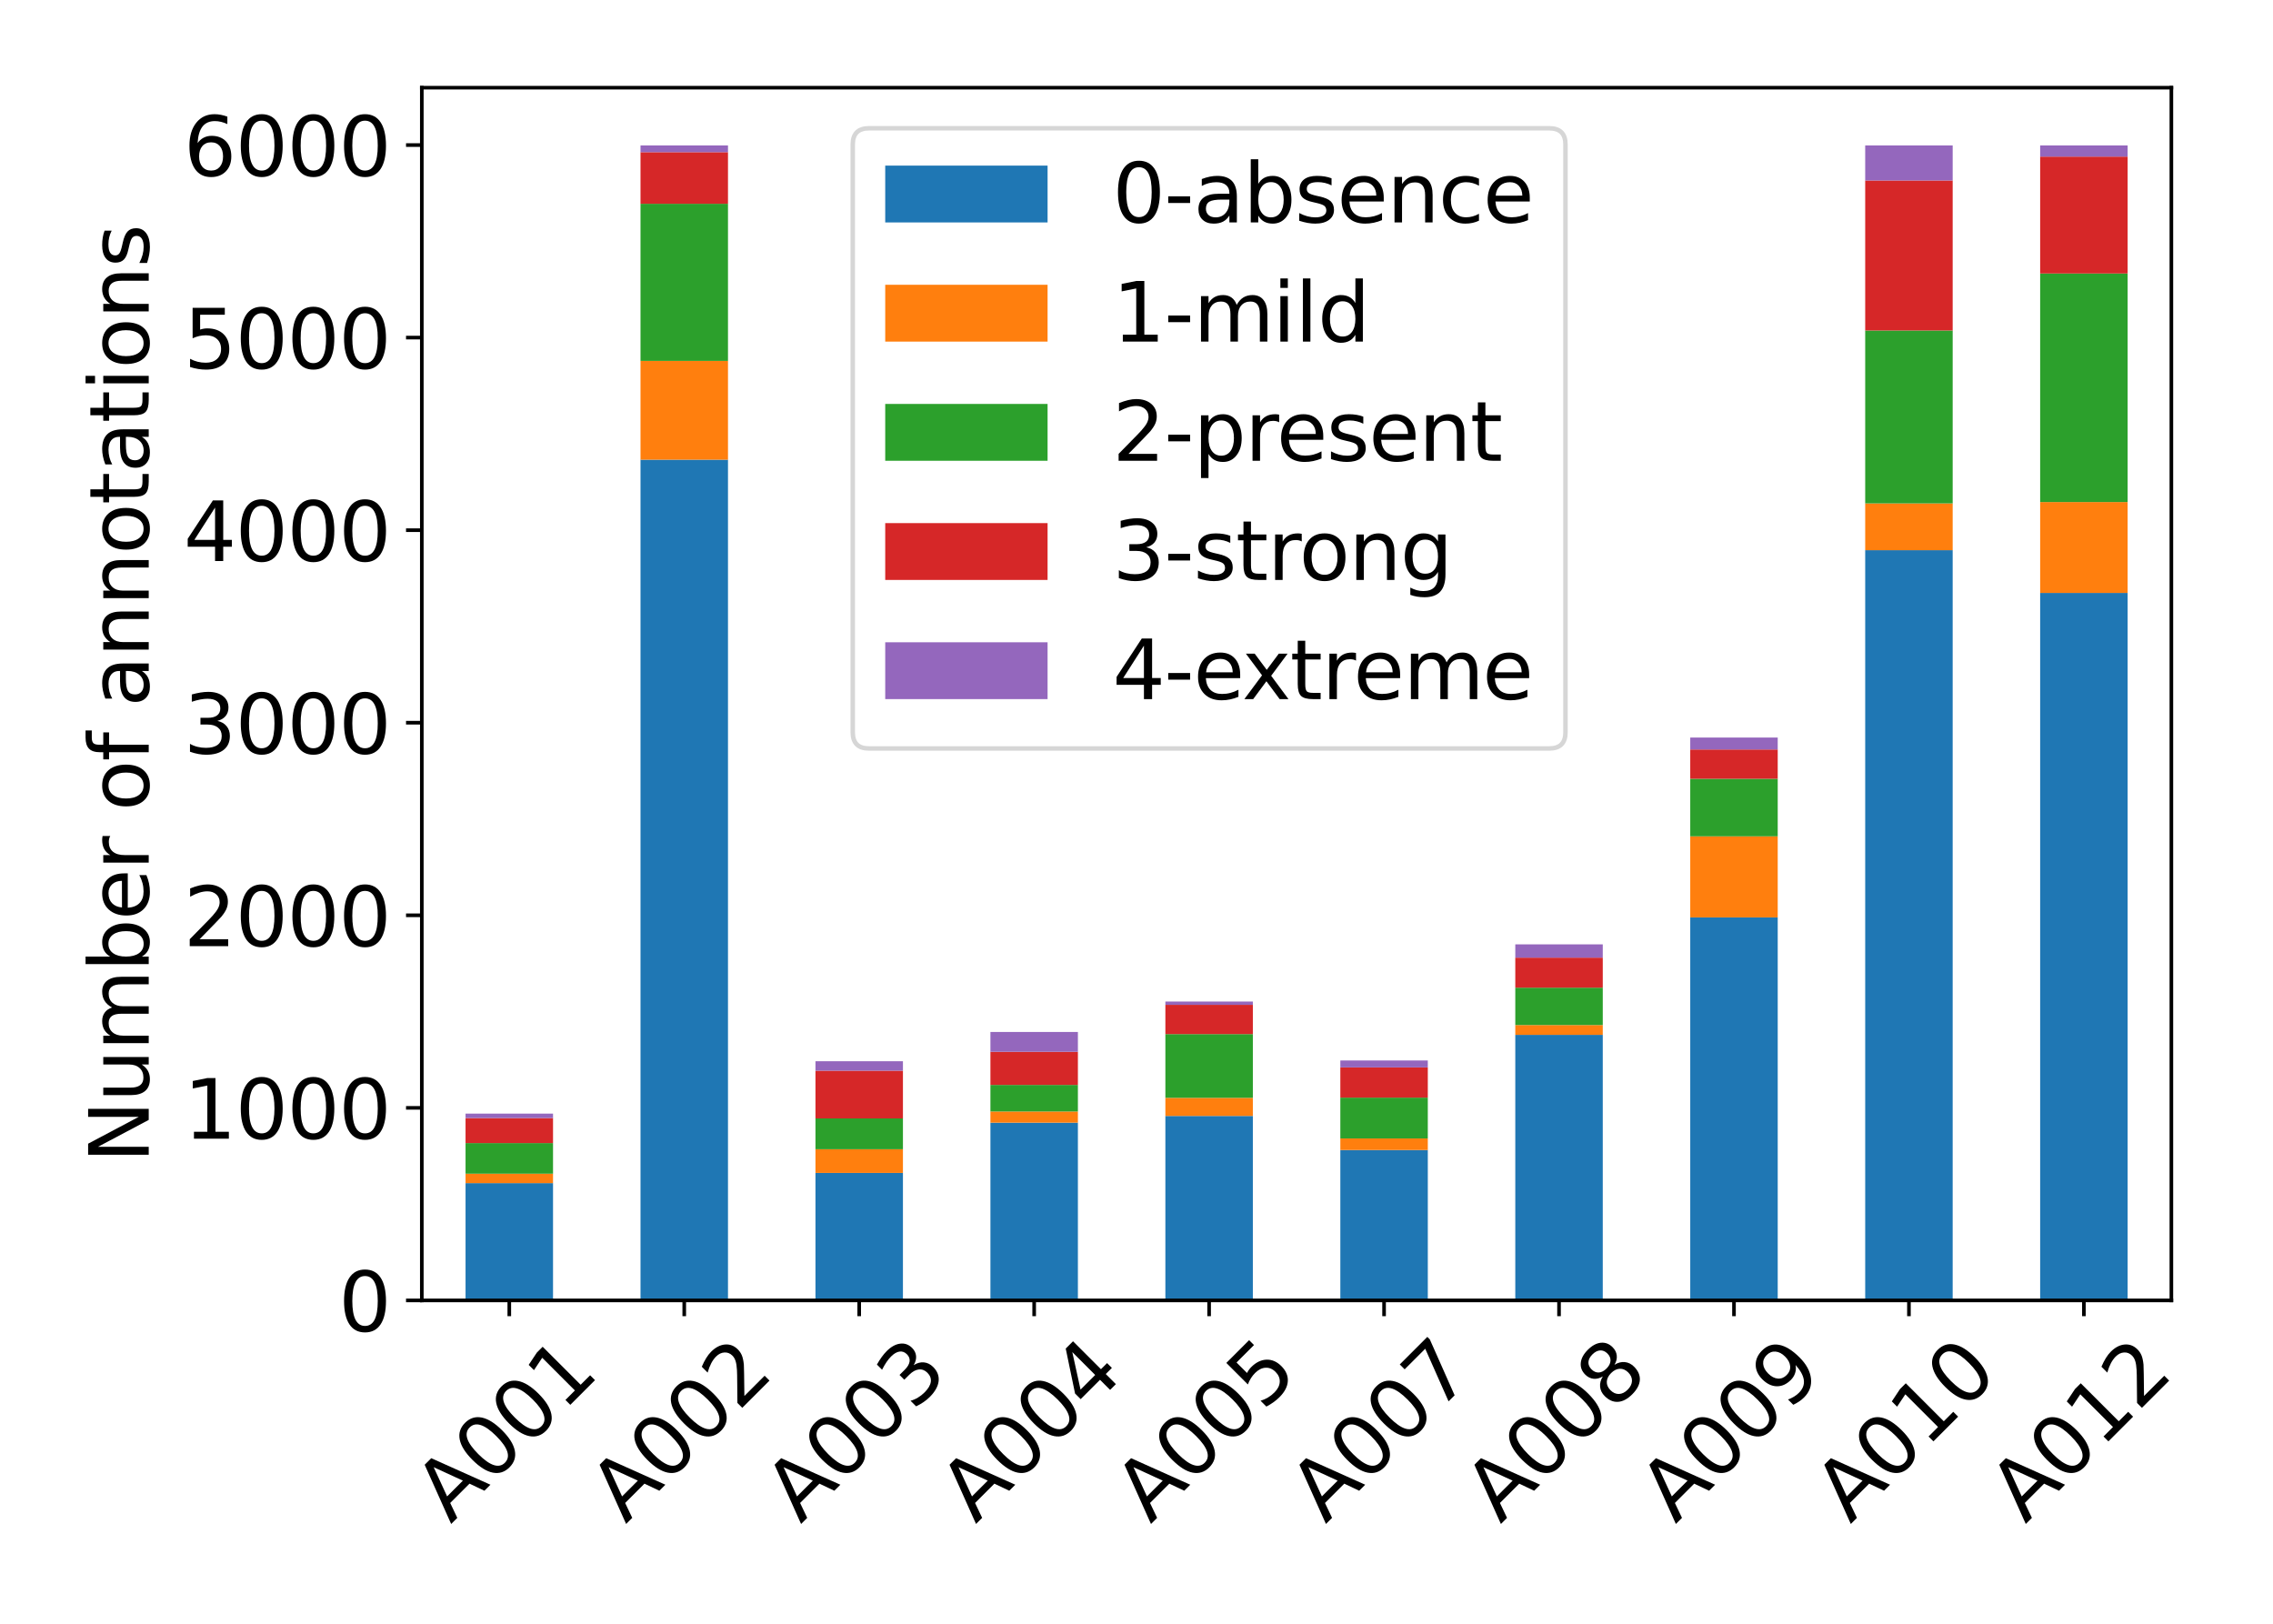 <?xml version="1.0" encoding="utf-8" standalone="no"?>
<!DOCTYPE svg PUBLIC "-//W3C//DTD SVG 1.1//EN"
  "http://www.w3.org/Graphics/SVG/1.1/DTD/svg11.dtd">
<svg xmlns:xlink="http://www.w3.org/1999/xlink" width="504pt" height="360pt" viewBox="0 0 504 360" xmlns="http://www.w3.org/2000/svg" version="1.1">
 <defs>
  <style type="text/css">*{stroke-linejoin: round; stroke-linecap: butt}</style>
 </defs>
 <g id="figure_1">
  <g id="patch_1">
   <path d="M 0 360 
L 504 360 
L 504 0 
L 0 0 
z
" style="fill: #ffffff"/>
  </g>
  <g id="axes_1">
   <g id="patch_2">
    <path d="M 93.53 288.312 
L 481.466 288.312 
L 481.466 19.44 
L 93.53 19.44 
z
" style="fill: #ffffff"/>
   </g>
   <g id="patch_3">
    <path d="M 103.228 288.312 
L 122.625 288.312 
L 122.625 262.313 
L 103.228 262.313 
z
" clip-path="url(#p84f85d2095)" style="fill: #1f77b4"/>
   </g>
   <g id="patch_4">
    <path d="M 142.022 288.312 
L 161.419 288.312 
L 161.419 101.917 
L 142.022 101.917 
z
" clip-path="url(#p84f85d2095)" style="fill: #1f77b4"/>
   </g>
   <g id="patch_5">
    <path d="M 180.816 288.312 
L 200.212 288.312 
L 200.212 260.05 
L 180.816 260.05 
z
" clip-path="url(#p84f85d2095)" style="fill: #1f77b4"/>
   </g>
   <g id="patch_6">
    <path d="M 219.609 288.312 
L 239.006 288.312 
L 239.006 248.907 
L 219.609 248.907 
z
" clip-path="url(#p84f85d2095)" style="fill: #1f77b4"/>
   </g>
   <g id="patch_7">
    <path d="M 258.403 288.312 
L 277.8 288.312 
L 277.8 247.413 
L 258.403 247.413 
z
" clip-path="url(#p84f85d2095)" style="fill: #1f77b4"/>
   </g>
   <g id="patch_8">
    <path d="M 297.196 288.312 
L 316.593 288.312 
L 316.593 254.97 
L 297.196 254.97 
z
" clip-path="url(#p84f85d2095)" style="fill: #1f77b4"/>
   </g>
   <g id="patch_9">
    <path d="M 335.99 288.312 
L 355.387 288.312 
L 355.387 229.439 
L 335.99 229.439 
z
" clip-path="url(#p84f85d2095)" style="fill: #1f77b4"/>
   </g>
   <g id="patch_10">
    <path d="M 374.784 288.312 
L 394.18 288.312 
L 394.18 203.397 
L 374.784 203.397 
z
" clip-path="url(#p84f85d2095)" style="fill: #1f77b4"/>
   </g>
   <g id="patch_11">
    <path d="M 413.577 288.312 
L 432.974 288.312 
L 432.974 121.983 
L 413.577 121.983 
z
" clip-path="url(#p84f85d2095)" style="fill: #1f77b4"/>
   </g>
   <g id="patch_12">
    <path d="M 452.371 288.312 
L 471.768 288.312 
L 471.768 131.46 
L 452.371 131.46 
z
" clip-path="url(#p84f85d2095)" style="fill: #1f77b4"/>
   </g>
   <g id="patch_13">
    <path d="M 103.228 262.313 
L 122.625 262.313 
L 122.625 260.221 
L 103.228 260.221 
z
" clip-path="url(#p84f85d2095)" style="fill: #ff7f0e"/>
   </g>
   <g id="patch_14">
    <path d="M 142.022 101.917 
L 161.419 101.917 
L 161.419 80.016 
L 142.022 80.016 
z
" clip-path="url(#p84f85d2095)" style="fill: #ff7f0e"/>
   </g>
   <g id="patch_15">
    <path d="M 180.816 260.05 
L 200.212 260.05 
L 200.212 254.799 
L 180.816 254.799 
z
" clip-path="url(#p84f85d2095)" style="fill: #ff7f0e"/>
   </g>
   <g id="patch_16">
    <path d="M 219.609 248.907 
L 239.006 248.907 
L 239.006 246.431 
L 219.609 246.431 
z
" clip-path="url(#p84f85d2095)" style="fill: #ff7f0e"/>
   </g>
   <g id="patch_17">
    <path d="M 258.403 247.413 
L 277.8 247.413 
L 277.8 243.4 
L 258.403 243.4 
z
" clip-path="url(#p84f85d2095)" style="fill: #ff7f0e"/>
   </g>
   <g id="patch_18">
    <path d="M 297.196 254.97 
L 316.593 254.97 
L 316.593 252.408 
L 297.196 252.408 
z
" clip-path="url(#p84f85d2095)" style="fill: #ff7f0e"/>
   </g>
   <g id="patch_19">
    <path d="M 335.99 229.439 
L 355.387 229.439 
L 355.387 227.262 
L 335.99 227.262 
z
" clip-path="url(#p84f85d2095)" style="fill: #ff7f0e"/>
   </g>
   <g id="patch_20">
    <path d="M 374.784 203.397 
L 394.18 203.397 
L 394.18 185.424 
L 374.784 185.424 
z
" clip-path="url(#p84f85d2095)" style="fill: #ff7f0e"/>
   </g>
   <g id="patch_21">
    <path d="M 413.577 121.983 
L 432.974 121.983 
L 432.974 111.609 
L 413.577 111.609 
z
" clip-path="url(#p84f85d2095)" style="fill: #ff7f0e"/>
   </g>
   <g id="patch_22">
    <path d="M 452.371 131.46 
L 471.768 131.46 
L 471.768 111.31 
L 452.371 111.31 
z
" clip-path="url(#p84f85d2095)" style="fill: #ff7f0e"/>
   </g>
   <g id="patch_23">
    <path d="M 103.228 260.221 
L 122.625 260.221 
L 122.625 253.433 
L 103.228 253.433 
z
" clip-path="url(#p84f85d2095)" style="fill: #2ca02c"/>
   </g>
   <g id="patch_24">
    <path d="M 142.022 80.016 
L 161.419 80.016 
L 161.419 45.179 
L 142.022 45.179 
z
" clip-path="url(#p84f85d2095)" style="fill: #2ca02c"/>
   </g>
   <g id="patch_25">
    <path d="M 180.816 254.799 
L 200.212 254.799 
L 200.212 247.968 
L 180.816 247.968 
z
" clip-path="url(#p84f85d2095)" style="fill: #2ca02c"/>
   </g>
   <g id="patch_26">
    <path d="M 219.609 246.431 
L 239.006 246.431 
L 239.006 240.539 
L 219.609 240.539 
z
" clip-path="url(#p84f85d2095)" style="fill: #2ca02c"/>
   </g>
   <g id="patch_27">
    <path d="M 258.403 243.4 
L 277.8 243.4 
L 277.8 229.269 
L 258.403 229.269 
z
" clip-path="url(#p84f85d2095)" style="fill: #2ca02c"/>
   </g>
   <g id="patch_28">
    <path d="M 297.196 252.408 
L 316.593 252.408 
L 316.593 243.357 
L 297.196 243.357 
z
" clip-path="url(#p84f85d2095)" style="fill: #2ca02c"/>
   </g>
   <g id="patch_29">
    <path d="M 335.99 227.262 
L 355.387 227.262 
L 355.387 218.98 
L 335.99 218.98 
z
" clip-path="url(#p84f85d2095)" style="fill: #2ca02c"/>
   </g>
   <g id="patch_30">
    <path d="M 374.784 185.424 
L 394.18 185.424 
L 394.18 172.659 
L 374.784 172.659 
z
" clip-path="url(#p84f85d2095)" style="fill: #2ca02c"/>
   </g>
   <g id="patch_31">
    <path d="M 413.577 111.609 
L 432.974 111.609 
L 432.974 73.271 
L 413.577 73.271 
z
" clip-path="url(#p84f85d2095)" style="fill: #2ca02c"/>
   </g>
   <g id="patch_32">
    <path d="M 452.371 111.31 
L 471.768 111.31 
L 471.768 60.634 
L 452.371 60.634 
z
" clip-path="url(#p84f85d2095)" style="fill: #2ca02c"/>
   </g>
   <g id="patch_33">
    <path d="M 103.228 253.433 
L 122.625 253.433 
L 122.625 247.883 
L 103.228 247.883 
z
" clip-path="url(#p84f85d2095)" style="fill: #d62728"/>
   </g>
   <g id="patch_34">
    <path d="M 142.022 45.179 
L 161.419 45.179 
L 161.419 33.738 
L 142.022 33.738 
z
" clip-path="url(#p84f85d2095)" style="fill: #d62728"/>
   </g>
   <g id="patch_35">
    <path d="M 180.816 247.968 
L 200.212 247.968 
L 200.212 237.38 
L 180.816 237.38 
z
" clip-path="url(#p84f85d2095)" style="fill: #d62728"/>
   </g>
   <g id="patch_36">
    <path d="M 219.609 240.539 
L 239.006 240.539 
L 239.006 233.196 
L 219.609 233.196 
z
" clip-path="url(#p84f85d2095)" style="fill: #d62728"/>
   </g>
   <g id="patch_37">
    <path d="M 258.403 229.269 
L 277.8 229.269 
L 277.8 222.779 
L 258.403 222.779 
z
" clip-path="url(#p84f85d2095)" style="fill: #d62728"/>
   </g>
   <g id="patch_38">
    <path d="M 297.196 243.357 
L 316.593 243.357 
L 316.593 236.654 
L 297.196 236.654 
z
" clip-path="url(#p84f85d2095)" style="fill: #d62728"/>
   </g>
   <g id="patch_39">
    <path d="M 335.99 218.98 
L 355.387 218.98 
L 355.387 212.32 
L 335.99 212.32 
z
" clip-path="url(#p84f85d2095)" style="fill: #d62728"/>
   </g>
   <g id="patch_40">
    <path d="M 374.784 172.659 
L 394.18 172.659 
L 394.18 166.169 
L 374.784 166.169 
z
" clip-path="url(#p84f85d2095)" style="fill: #d62728"/>
   </g>
   <g id="patch_41">
    <path d="M 413.577 73.271 
L 432.974 73.271 
L 432.974 40.013 
L 413.577 40.013 
z
" clip-path="url(#p84f85d2095)" style="fill: #d62728"/>
   </g>
   <g id="patch_42">
    <path d="M 452.371 60.634 
L 471.768 60.634 
L 471.768 34.72 
L 452.371 34.72 
z
" clip-path="url(#p84f85d2095)" style="fill: #d62728"/>
   </g>
   <g id="patch_43">
    <path d="M 103.228 247.883 
L 122.625 247.883 
L 122.625 246.901 
L 103.228 246.901 
z
" clip-path="url(#p84f85d2095)" style="fill: #9467bd"/>
   </g>
   <g id="patch_44">
    <path d="M 142.022 33.738 
L 161.419 33.738 
L 161.419 32.243 
L 142.022 32.243 
z
" clip-path="url(#p84f85d2095)" style="fill: #9467bd"/>
   </g>
   <g id="patch_45">
    <path d="M 180.816 237.38 
L 200.212 237.38 
L 200.212 235.288 
L 180.816 235.288 
z
" clip-path="url(#p84f85d2095)" style="fill: #9467bd"/>
   </g>
   <g id="patch_46">
    <path d="M 219.609 233.196 
L 239.006 233.196 
L 239.006 228.799 
L 219.609 228.799 
z
" clip-path="url(#p84f85d2095)" style="fill: #9467bd"/>
   </g>
   <g id="patch_47">
    <path d="M 258.403 222.779 
L 277.8 222.779 
L 277.8 222.054 
L 258.403 222.054 
z
" clip-path="url(#p84f85d2095)" style="fill: #9467bd"/>
   </g>
   <g id="patch_48">
    <path d="M 297.196 236.654 
L 316.593 236.654 
L 316.593 235.118 
L 297.196 235.118 
z
" clip-path="url(#p84f85d2095)" style="fill: #9467bd"/>
   </g>
   <g id="patch_49">
    <path d="M 335.99 212.32 
L 355.387 212.32 
L 355.387 209.374 
L 335.99 209.374 
z
" clip-path="url(#p84f85d2095)" style="fill: #9467bd"/>
   </g>
   <g id="patch_50">
    <path d="M 374.784 166.169 
L 394.18 166.169 
L 394.18 163.522 
L 374.784 163.522 
z
" clip-path="url(#p84f85d2095)" style="fill: #9467bd"/>
   </g>
   <g id="patch_51">
    <path d="M 413.577 40.013 
L 432.974 40.013 
L 432.974 32.243 
L 413.577 32.243 
z
" clip-path="url(#p84f85d2095)" style="fill: #9467bd"/>
   </g>
   <g id="patch_52">
    <path d="M 452.371 34.72 
L 471.768 34.72 
L 471.768 32.243 
L 452.371 32.243 
z
" clip-path="url(#p84f85d2095)" style="fill: #9467bd"/>
   </g>
   <g id="matplotlib.axis_1">
    <g id="xtick_1">
     <g id="line2d_1">
      <defs>
       <path id="m226589e0e6" d="M 0 0 
L 0 3.5 
" style="stroke: #000000; stroke-width: 0.8"/>
      </defs>
      <g>
       <use xlink:href="#m226589e0e6" x="112.927" y="288.312" style="stroke: #000000; stroke-width: 0.8"/>
      </g>
     </g>
     <g id="text_1">
      <!-- A001 -->
      <g transform="translate(99.938 337.985) rotate(-45) scale(0.18 -0.18)">
       <defs>
        <path id="DejaVuSans-41" d="M 2188 4044 
L 1331 1722 
L 3047 1722 
L 2188 4044 
z
M 1831 4666 
L 2547 4666 
L 4325 0 
L 3669 0 
L 3244 1197 
L 1141 1197 
L 716 0 
L 50 0 
L 1831 4666 
z
" transform="scale(0.016)"/>
        <path id="DejaVuSans-30" d="M 2034 4250 
Q 1547 4250 1301 3770 
Q 1056 3291 1056 2328 
Q 1056 1369 1301 889 
Q 1547 409 2034 409 
Q 2525 409 2770 889 
Q 3016 1369 3016 2328 
Q 3016 3291 2770 3770 
Q 2525 4250 2034 4250 
z
M 2034 4750 
Q 2819 4750 3233 4129 
Q 3647 3509 3647 2328 
Q 3647 1150 3233 529 
Q 2819 -91 2034 -91 
Q 1250 -91 836 529 
Q 422 1150 422 2328 
Q 422 3509 836 4129 
Q 1250 4750 2034 4750 
z
" transform="scale(0.016)"/>
        <path id="DejaVuSans-31" d="M 794 531 
L 1825 531 
L 1825 4091 
L 703 3866 
L 703 4441 
L 1819 4666 
L 2450 4666 
L 2450 531 
L 3481 531 
L 3481 0 
L 794 0 
L 794 531 
z
" transform="scale(0.016)"/>
       </defs>
       <use xlink:href="#DejaVuSans-41"/>
       <use xlink:href="#DejaVuSans-30" x="68.408"/>
       <use xlink:href="#DejaVuSans-30" x="132.031"/>
       <use xlink:href="#DejaVuSans-31" x="195.654"/>
      </g>
     </g>
    </g>
    <g id="xtick_2">
     <g id="line2d_2">
      <g>
       <use xlink:href="#m226589e0e6" x="151.72" y="288.312" style="stroke: #000000; stroke-width: 0.8"/>
      </g>
     </g>
     <g id="text_2">
      <!-- A002 -->
      <g transform="translate(138.732 337.985) rotate(-45) scale(0.18 -0.18)">
       <defs>
        <path id="DejaVuSans-32" d="M 1228 531 
L 3431 531 
L 3431 0 
L 469 0 
L 469 531 
Q 828 903 1448 1529 
Q 2069 2156 2228 2338 
Q 2531 2678 2651 2914 
Q 2772 3150 2772 3378 
Q 2772 3750 2511 3984 
Q 2250 4219 1831 4219 
Q 1534 4219 1204 4116 
Q 875 4013 500 3803 
L 500 4441 
Q 881 4594 1212 4672 
Q 1544 4750 1819 4750 
Q 2544 4750 2975 4387 
Q 3406 4025 3406 3419 
Q 3406 3131 3298 2873 
Q 3191 2616 2906 2266 
Q 2828 2175 2409 1742 
Q 1991 1309 1228 531 
z
" transform="scale(0.016)"/>
       </defs>
       <use xlink:href="#DejaVuSans-41"/>
       <use xlink:href="#DejaVuSans-30" x="68.408"/>
       <use xlink:href="#DejaVuSans-30" x="132.031"/>
       <use xlink:href="#DejaVuSans-32" x="195.654"/>
      </g>
     </g>
    </g>
    <g id="xtick_3">
     <g id="line2d_3">
      <g>
       <use xlink:href="#m226589e0e6" x="190.514" y="288.312" style="stroke: #000000; stroke-width: 0.8"/>
      </g>
     </g>
     <g id="text_3">
      <!-- A003 -->
      <g transform="translate(177.526 337.985) rotate(-45) scale(0.18 -0.18)">
       <defs>
        <path id="DejaVuSans-33" d="M 2597 2516 
Q 3050 2419 3304 2112 
Q 3559 1806 3559 1356 
Q 3559 666 3084 287 
Q 2609 -91 1734 -91 
Q 1441 -91 1130 -33 
Q 819 25 488 141 
L 488 750 
Q 750 597 1062 519 
Q 1375 441 1716 441 
Q 2309 441 2620 675 
Q 2931 909 2931 1356 
Q 2931 1769 2642 2001 
Q 2353 2234 1838 2234 
L 1294 2234 
L 1294 2753 
L 1863 2753 
Q 2328 2753 2575 2939 
Q 2822 3125 2822 3475 
Q 2822 3834 2567 4026 
Q 2313 4219 1838 4219 
Q 1578 4219 1281 4162 
Q 984 4106 628 3988 
L 628 4550 
Q 988 4650 1302 4700 
Q 1616 4750 1894 4750 
Q 2613 4750 3031 4423 
Q 3450 4097 3450 3541 
Q 3450 3153 3228 2886 
Q 3006 2619 2597 2516 
z
" transform="scale(0.016)"/>
       </defs>
       <use xlink:href="#DejaVuSans-41"/>
       <use xlink:href="#DejaVuSans-30" x="68.408"/>
       <use xlink:href="#DejaVuSans-30" x="132.031"/>
       <use xlink:href="#DejaVuSans-33" x="195.654"/>
      </g>
     </g>
    </g>
    <g id="xtick_4">
     <g id="line2d_4">
      <g>
       <use xlink:href="#m226589e0e6" x="229.308" y="288.312" style="stroke: #000000; stroke-width: 0.8"/>
      </g>
     </g>
     <g id="text_4">
      <!-- A004 -->
      <g transform="translate(216.319 337.985) rotate(-45) scale(0.18 -0.18)">
       <defs>
        <path id="DejaVuSans-34" d="M 2419 4116 
L 825 1625 
L 2419 1625 
L 2419 4116 
z
M 2253 4666 
L 3047 4666 
L 3047 1625 
L 3713 1625 
L 3713 1100 
L 3047 1100 
L 3047 0 
L 2419 0 
L 2419 1100 
L 313 1100 
L 313 1709 
L 2253 4666 
z
" transform="scale(0.016)"/>
       </defs>
       <use xlink:href="#DejaVuSans-41"/>
       <use xlink:href="#DejaVuSans-30" x="68.408"/>
       <use xlink:href="#DejaVuSans-30" x="132.031"/>
       <use xlink:href="#DejaVuSans-34" x="195.654"/>
      </g>
     </g>
    </g>
    <g id="xtick_5">
     <g id="line2d_5">
      <g>
       <use xlink:href="#m226589e0e6" x="268.101" y="288.312" style="stroke: #000000; stroke-width: 0.8"/>
      </g>
     </g>
     <g id="text_5">
      <!-- A005 -->
      <g transform="translate(255.113 337.985) rotate(-45) scale(0.18 -0.18)">
       <defs>
        <path id="DejaVuSans-35" d="M 691 4666 
L 3169 4666 
L 3169 4134 
L 1269 4134 
L 1269 2991 
Q 1406 3038 1543 3061 
Q 1681 3084 1819 3084 
Q 2600 3084 3056 2656 
Q 3513 2228 3513 1497 
Q 3513 744 3044 326 
Q 2575 -91 1722 -91 
Q 1428 -91 1123 -41 
Q 819 9 494 109 
L 494 744 
Q 775 591 1075 516 
Q 1375 441 1709 441 
Q 2250 441 2565 725 
Q 2881 1009 2881 1497 
Q 2881 1984 2565 2268 
Q 2250 2553 1709 2553 
Q 1456 2553 1204 2497 
Q 953 2441 691 2322 
L 691 4666 
z
" transform="scale(0.016)"/>
       </defs>
       <use xlink:href="#DejaVuSans-41"/>
       <use xlink:href="#DejaVuSans-30" x="68.408"/>
       <use xlink:href="#DejaVuSans-30" x="132.031"/>
       <use xlink:href="#DejaVuSans-35" x="195.654"/>
      </g>
     </g>
    </g>
    <g id="xtick_6">
     <g id="line2d_6">
      <g>
       <use xlink:href="#m226589e0e6" x="306.895" y="288.312" style="stroke: #000000; stroke-width: 0.8"/>
      </g>
     </g>
     <g id="text_6">
      <!-- A007 -->
      <g transform="translate(293.906 337.985) rotate(-45) scale(0.18 -0.18)">
       <defs>
        <path id="DejaVuSans-37" d="M 525 4666 
L 3525 4666 
L 3525 4397 
L 1831 0 
L 1172 0 
L 2766 4134 
L 525 4134 
L 525 4666 
z
" transform="scale(0.016)"/>
       </defs>
       <use xlink:href="#DejaVuSans-41"/>
       <use xlink:href="#DejaVuSans-30" x="68.408"/>
       <use xlink:href="#DejaVuSans-30" x="132.031"/>
       <use xlink:href="#DejaVuSans-37" x="195.654"/>
      </g>
     </g>
    </g>
    <g id="xtick_7">
     <g id="line2d_7">
      <g>
       <use xlink:href="#m226589e0e6" x="345.688" y="288.312" style="stroke: #000000; stroke-width: 0.8"/>
      </g>
     </g>
     <g id="text_7">
      <!-- A008 -->
      <g transform="translate(332.7 337.985) rotate(-45) scale(0.18 -0.18)">
       <defs>
        <path id="DejaVuSans-38" d="M 2034 2216 
Q 1584 2216 1326 1975 
Q 1069 1734 1069 1313 
Q 1069 891 1326 650 
Q 1584 409 2034 409 
Q 2484 409 2743 651 
Q 3003 894 3003 1313 
Q 3003 1734 2745 1975 
Q 2488 2216 2034 2216 
z
M 1403 2484 
Q 997 2584 770 2862 
Q 544 3141 544 3541 
Q 544 4100 942 4425 
Q 1341 4750 2034 4750 
Q 2731 4750 3128 4425 
Q 3525 4100 3525 3541 
Q 3525 3141 3298 2862 
Q 3072 2584 2669 2484 
Q 3125 2378 3379 2068 
Q 3634 1759 3634 1313 
Q 3634 634 3220 271 
Q 2806 -91 2034 -91 
Q 1263 -91 848 271 
Q 434 634 434 1313 
Q 434 1759 690 2068 
Q 947 2378 1403 2484 
z
M 1172 3481 
Q 1172 3119 1398 2916 
Q 1625 2713 2034 2713 
Q 2441 2713 2670 2916 
Q 2900 3119 2900 3481 
Q 2900 3844 2670 4047 
Q 2441 4250 2034 4250 
Q 1625 4250 1398 4047 
Q 1172 3844 1172 3481 
z
" transform="scale(0.016)"/>
       </defs>
       <use xlink:href="#DejaVuSans-41"/>
       <use xlink:href="#DejaVuSans-30" x="68.408"/>
       <use xlink:href="#DejaVuSans-30" x="132.031"/>
       <use xlink:href="#DejaVuSans-38" x="195.654"/>
      </g>
     </g>
    </g>
    <g id="xtick_8">
     <g id="line2d_8">
      <g>
       <use xlink:href="#m226589e0e6" x="384.482" y="288.312" style="stroke: #000000; stroke-width: 0.8"/>
      </g>
     </g>
     <g id="text_8">
      <!-- A009 -->
      <g transform="translate(371.494 337.985) rotate(-45) scale(0.18 -0.18)">
       <defs>
        <path id="DejaVuSans-39" d="M 703 97 
L 703 672 
Q 941 559 1184 500 
Q 1428 441 1663 441 
Q 2288 441 2617 861 
Q 2947 1281 2994 2138 
Q 2813 1869 2534 1725 
Q 2256 1581 1919 1581 
Q 1219 1581 811 2004 
Q 403 2428 403 3163 
Q 403 3881 828 4315 
Q 1253 4750 1959 4750 
Q 2769 4750 3195 4129 
Q 3622 3509 3622 2328 
Q 3622 1225 3098 567 
Q 2575 -91 1691 -91 
Q 1453 -91 1209 -44 
Q 966 3 703 97 
z
M 1959 2075 
Q 2384 2075 2632 2365 
Q 2881 2656 2881 3163 
Q 2881 3666 2632 3958 
Q 2384 4250 1959 4250 
Q 1534 4250 1286 3958 
Q 1038 3666 1038 3163 
Q 1038 2656 1286 2365 
Q 1534 2075 1959 2075 
z
" transform="scale(0.016)"/>
       </defs>
       <use xlink:href="#DejaVuSans-41"/>
       <use xlink:href="#DejaVuSans-30" x="68.408"/>
       <use xlink:href="#DejaVuSans-30" x="132.031"/>
       <use xlink:href="#DejaVuSans-39" x="195.654"/>
      </g>
     </g>
    </g>
    <g id="xtick_9">
     <g id="line2d_9">
      <g>
       <use xlink:href="#m226589e0e6" x="423.276" y="288.312" style="stroke: #000000; stroke-width: 0.8"/>
      </g>
     </g>
     <g id="text_9">
      <!-- A010 -->
      <g transform="translate(410.287 337.985) rotate(-45) scale(0.18 -0.18)">
       <use xlink:href="#DejaVuSans-41"/>
       <use xlink:href="#DejaVuSans-30" x="68.408"/>
       <use xlink:href="#DejaVuSans-31" x="132.031"/>
       <use xlink:href="#DejaVuSans-30" x="195.654"/>
      </g>
     </g>
    </g>
    <g id="xtick_10">
     <g id="line2d_10">
      <g>
       <use xlink:href="#m226589e0e6" x="462.069" y="288.312" style="stroke: #000000; stroke-width: 0.8"/>
      </g>
     </g>
     <g id="text_10">
      <!-- A012 -->
      <g transform="translate(449.081 337.985) rotate(-45) scale(0.18 -0.18)">
       <use xlink:href="#DejaVuSans-41"/>
       <use xlink:href="#DejaVuSans-30" x="68.408"/>
       <use xlink:href="#DejaVuSans-31" x="132.031"/>
       <use xlink:href="#DejaVuSans-32" x="195.654"/>
      </g>
     </g>
    </g>
   </g>
   <g id="matplotlib.axis_2">
    <g id="ytick_1">
     <g id="line2d_11">
      <defs>
       <path id="m7202aba5c3" d="M 0 0 
L -3.5 0 
" style="stroke: #000000; stroke-width: 0.8"/>
      </defs>
      <g>
       <use xlink:href="#m7202aba5c3" x="93.53" y="288.312" style="stroke: #000000; stroke-width: 0.8"/>
      </g>
     </g>
     <g id="text_11">
      <!-- 0 -->
      <g transform="translate(75.078 295.151) scale(0.18 -0.18)">
       <use xlink:href="#DejaVuSans-30"/>
      </g>
     </g>
    </g>
    <g id="ytick_2">
     <g id="line2d_12">
      <g>
       <use xlink:href="#m7202aba5c3" x="93.53" y="245.62" style="stroke: #000000; stroke-width: 0.8"/>
      </g>
     </g>
     <g id="text_12">
      <!-- 1000 -->
      <g transform="translate(40.72 252.458) scale(0.18 -0.18)">
       <use xlink:href="#DejaVuSans-31"/>
       <use xlink:href="#DejaVuSans-30" x="63.623"/>
       <use xlink:href="#DejaVuSans-30" x="127.246"/>
       <use xlink:href="#DejaVuSans-30" x="190.869"/>
      </g>
     </g>
    </g>
    <g id="ytick_3">
     <g id="line2d_13">
      <g>
       <use xlink:href="#m7202aba5c3" x="93.53" y="202.928" style="stroke: #000000; stroke-width: 0.8"/>
      </g>
     </g>
     <g id="text_13">
      <!-- 2000 -->
      <g transform="translate(40.72 209.766) scale(0.18 -0.18)">
       <use xlink:href="#DejaVuSans-32"/>
       <use xlink:href="#DejaVuSans-30" x="63.623"/>
       <use xlink:href="#DejaVuSans-30" x="127.246"/>
       <use xlink:href="#DejaVuSans-30" x="190.869"/>
      </g>
     </g>
    </g>
    <g id="ytick_4">
     <g id="line2d_14">
      <g>
       <use xlink:href="#m7202aba5c3" x="93.53" y="160.235" style="stroke: #000000; stroke-width: 0.8"/>
      </g>
     </g>
     <g id="text_14">
      <!-- 3000 -->
      <g transform="translate(40.72 167.074) scale(0.18 -0.18)">
       <use xlink:href="#DejaVuSans-33"/>
       <use xlink:href="#DejaVuSans-30" x="63.623"/>
       <use xlink:href="#DejaVuSans-30" x="127.246"/>
       <use xlink:href="#DejaVuSans-30" x="190.869"/>
      </g>
     </g>
    </g>
    <g id="ytick_5">
     <g id="line2d_15">
      <g>
       <use xlink:href="#m7202aba5c3" x="93.53" y="117.543" style="stroke: #000000; stroke-width: 0.8"/>
      </g>
     </g>
     <g id="text_15">
      <!-- 4000 -->
      <g transform="translate(40.72 124.381) scale(0.18 -0.18)">
       <use xlink:href="#DejaVuSans-34"/>
       <use xlink:href="#DejaVuSans-30" x="63.623"/>
       <use xlink:href="#DejaVuSans-30" x="127.246"/>
       <use xlink:href="#DejaVuSans-30" x="190.869"/>
      </g>
     </g>
    </g>
    <g id="ytick_6">
     <g id="line2d_16">
      <g>
       <use xlink:href="#m7202aba5c3" x="93.53" y="74.85" style="stroke: #000000; stroke-width: 0.8"/>
      </g>
     </g>
     <g id="text_16">
      <!-- 5000 -->
      <g transform="translate(40.72 81.689) scale(0.18 -0.18)">
       <use xlink:href="#DejaVuSans-35"/>
       <use xlink:href="#DejaVuSans-30" x="63.623"/>
       <use xlink:href="#DejaVuSans-30" x="127.246"/>
       <use xlink:href="#DejaVuSans-30" x="190.869"/>
      </g>
     </g>
    </g>
    <g id="ytick_7">
     <g id="line2d_17">
      <g>
       <use xlink:href="#m7202aba5c3" x="93.53" y="32.158" style="stroke: #000000; stroke-width: 0.8"/>
      </g>
     </g>
     <g id="text_17">
      <!-- 6000 -->
      <g transform="translate(40.72 38.997) scale(0.18 -0.18)">
       <defs>
        <path id="DejaVuSans-36" d="M 2113 2584 
Q 1688 2584 1439 2293 
Q 1191 2003 1191 1497 
Q 1191 994 1439 701 
Q 1688 409 2113 409 
Q 2538 409 2786 701 
Q 3034 994 3034 1497 
Q 3034 2003 2786 2293 
Q 2538 2584 2113 2584 
z
M 3366 4563 
L 3366 3988 
Q 3128 4100 2886 4159 
Q 2644 4219 2406 4219 
Q 1781 4219 1451 3797 
Q 1122 3375 1075 2522 
Q 1259 2794 1537 2939 
Q 1816 3084 2150 3084 
Q 2853 3084 3261 2657 
Q 3669 2231 3669 1497 
Q 3669 778 3244 343 
Q 2819 -91 2113 -91 
Q 1303 -91 875 529 
Q 447 1150 447 2328 
Q 447 3434 972 4092 
Q 1497 4750 2381 4750 
Q 2619 4750 2861 4703 
Q 3103 4656 3366 4563 
z
" transform="scale(0.016)"/>
       </defs>
       <use xlink:href="#DejaVuSans-36"/>
       <use xlink:href="#DejaVuSans-30" x="63.623"/>
       <use xlink:href="#DejaVuSans-30" x="127.246"/>
       <use xlink:href="#DejaVuSans-30" x="190.869"/>
      </g>
     </g>
    </g>
    <g id="text_18">
     <!-- Number of annotations -->
     <g transform="translate(32.977 257.828) rotate(-90) scale(0.18 -0.18)">
      <defs>
       <path id="DejaVuSans-4e" d="M 628 4666 
L 1478 4666 
L 3547 763 
L 3547 4666 
L 4159 4666 
L 4159 0 
L 3309 0 
L 1241 3903 
L 1241 0 
L 628 0 
L 628 4666 
z
" transform="scale(0.016)"/>
       <path id="DejaVuSans-75" d="M 544 1381 
L 544 3500 
L 1119 3500 
L 1119 1403 
Q 1119 906 1312 657 
Q 1506 409 1894 409 
Q 2359 409 2629 706 
Q 2900 1003 2900 1516 
L 2900 3500 
L 3475 3500 
L 3475 0 
L 2900 0 
L 2900 538 
Q 2691 219 2414 64 
Q 2138 -91 1772 -91 
Q 1169 -91 856 284 
Q 544 659 544 1381 
z
M 1991 3584 
L 1991 3584 
z
" transform="scale(0.016)"/>
       <path id="DejaVuSans-6d" d="M 3328 2828 
Q 3544 3216 3844 3400 
Q 4144 3584 4550 3584 
Q 5097 3584 5394 3201 
Q 5691 2819 5691 2113 
L 5691 0 
L 5113 0 
L 5113 2094 
Q 5113 2597 4934 2840 
Q 4756 3084 4391 3084 
Q 3944 3084 3684 2787 
Q 3425 2491 3425 1978 
L 3425 0 
L 2847 0 
L 2847 2094 
Q 2847 2600 2669 2842 
Q 2491 3084 2119 3084 
Q 1678 3084 1418 2786 
Q 1159 2488 1159 1978 
L 1159 0 
L 581 0 
L 581 3500 
L 1159 3500 
L 1159 2956 
Q 1356 3278 1631 3431 
Q 1906 3584 2284 3584 
Q 2666 3584 2933 3390 
Q 3200 3197 3328 2828 
z
" transform="scale(0.016)"/>
       <path id="DejaVuSans-62" d="M 3116 1747 
Q 3116 2381 2855 2742 
Q 2594 3103 2138 3103 
Q 1681 3103 1420 2742 
Q 1159 2381 1159 1747 
Q 1159 1113 1420 752 
Q 1681 391 2138 391 
Q 2594 391 2855 752 
Q 3116 1113 3116 1747 
z
M 1159 2969 
Q 1341 3281 1617 3432 
Q 1894 3584 2278 3584 
Q 2916 3584 3314 3078 
Q 3713 2572 3713 1747 
Q 3713 922 3314 415 
Q 2916 -91 2278 -91 
Q 1894 -91 1617 61 
Q 1341 213 1159 525 
L 1159 0 
L 581 0 
L 581 4863 
L 1159 4863 
L 1159 2969 
z
" transform="scale(0.016)"/>
       <path id="DejaVuSans-65" d="M 3597 1894 
L 3597 1613 
L 953 1613 
Q 991 1019 1311 708 
Q 1631 397 2203 397 
Q 2534 397 2845 478 
Q 3156 559 3463 722 
L 3463 178 
Q 3153 47 2828 -22 
Q 2503 -91 2169 -91 
Q 1331 -91 842 396 
Q 353 884 353 1716 
Q 353 2575 817 3079 
Q 1281 3584 2069 3584 
Q 2775 3584 3186 3129 
Q 3597 2675 3597 1894 
z
M 3022 2063 
Q 3016 2534 2758 2815 
Q 2500 3097 2075 3097 
Q 1594 3097 1305 2825 
Q 1016 2553 972 2059 
L 3022 2063 
z
" transform="scale(0.016)"/>
       <path id="DejaVuSans-72" d="M 2631 2963 
Q 2534 3019 2420 3045 
Q 2306 3072 2169 3072 
Q 1681 3072 1420 2755 
Q 1159 2438 1159 1844 
L 1159 0 
L 581 0 
L 581 3500 
L 1159 3500 
L 1159 2956 
Q 1341 3275 1631 3429 
Q 1922 3584 2338 3584 
Q 2397 3584 2469 3576 
Q 2541 3569 2628 3553 
L 2631 2963 
z
" transform="scale(0.016)"/>
       <path id="DejaVuSans-20" transform="scale(0.016)"/>
       <path id="DejaVuSans-6f" d="M 1959 3097 
Q 1497 3097 1228 2736 
Q 959 2375 959 1747 
Q 959 1119 1226 758 
Q 1494 397 1959 397 
Q 2419 397 2687 759 
Q 2956 1122 2956 1747 
Q 2956 2369 2687 2733 
Q 2419 3097 1959 3097 
z
M 1959 3584 
Q 2709 3584 3137 3096 
Q 3566 2609 3566 1747 
Q 3566 888 3137 398 
Q 2709 -91 1959 -91 
Q 1206 -91 779 398 
Q 353 888 353 1747 
Q 353 2609 779 3096 
Q 1206 3584 1959 3584 
z
" transform="scale(0.016)"/>
       <path id="DejaVuSans-66" d="M 2375 4863 
L 2375 4384 
L 1825 4384 
Q 1516 4384 1395 4259 
Q 1275 4134 1275 3809 
L 1275 3500 
L 2222 3500 
L 2222 3053 
L 1275 3053 
L 1275 0 
L 697 0 
L 697 3053 
L 147 3053 
L 147 3500 
L 697 3500 
L 697 3744 
Q 697 4328 969 4595 
Q 1241 4863 1831 4863 
L 2375 4863 
z
" transform="scale(0.016)"/>
       <path id="DejaVuSans-61" d="M 2194 1759 
Q 1497 1759 1228 1600 
Q 959 1441 959 1056 
Q 959 750 1161 570 
Q 1363 391 1709 391 
Q 2188 391 2477 730 
Q 2766 1069 2766 1631 
L 2766 1759 
L 2194 1759 
z
M 3341 1997 
L 3341 0 
L 2766 0 
L 2766 531 
Q 2569 213 2275 61 
Q 1981 -91 1556 -91 
Q 1019 -91 701 211 
Q 384 513 384 1019 
Q 384 1609 779 1909 
Q 1175 2209 1959 2209 
L 2766 2209 
L 2766 2266 
Q 2766 2663 2505 2880 
Q 2244 3097 1772 3097 
Q 1472 3097 1187 3025 
Q 903 2953 641 2809 
L 641 3341 
Q 956 3463 1253 3523 
Q 1550 3584 1831 3584 
Q 2591 3584 2966 3190 
Q 3341 2797 3341 1997 
z
" transform="scale(0.016)"/>
       <path id="DejaVuSans-6e" d="M 3513 2113 
L 3513 0 
L 2938 0 
L 2938 2094 
Q 2938 2591 2744 2837 
Q 2550 3084 2163 3084 
Q 1697 3084 1428 2787 
Q 1159 2491 1159 1978 
L 1159 0 
L 581 0 
L 581 3500 
L 1159 3500 
L 1159 2956 
Q 1366 3272 1645 3428 
Q 1925 3584 2291 3584 
Q 2894 3584 3203 3211 
Q 3513 2838 3513 2113 
z
" transform="scale(0.016)"/>
       <path id="DejaVuSans-74" d="M 1172 4494 
L 1172 3500 
L 2356 3500 
L 2356 3053 
L 1172 3053 
L 1172 1153 
Q 1172 725 1289 603 
Q 1406 481 1766 481 
L 2356 481 
L 2356 0 
L 1766 0 
Q 1100 0 847 248 
Q 594 497 594 1153 
L 594 3053 
L 172 3053 
L 172 3500 
L 594 3500 
L 594 4494 
L 1172 4494 
z
" transform="scale(0.016)"/>
       <path id="DejaVuSans-69" d="M 603 3500 
L 1178 3500 
L 1178 0 
L 603 0 
L 603 3500 
z
M 603 4863 
L 1178 4863 
L 1178 4134 
L 603 4134 
L 603 4863 
z
" transform="scale(0.016)"/>
       <path id="DejaVuSans-73" d="M 2834 3397 
L 2834 2853 
Q 2591 2978 2328 3040 
Q 2066 3103 1784 3103 
Q 1356 3103 1142 2972 
Q 928 2841 928 2578 
Q 928 2378 1081 2264 
Q 1234 2150 1697 2047 
L 1894 2003 
Q 2506 1872 2764 1633 
Q 3022 1394 3022 966 
Q 3022 478 2636 193 
Q 2250 -91 1575 -91 
Q 1294 -91 989 -36 
Q 684 19 347 128 
L 347 722 
Q 666 556 975 473 
Q 1284 391 1588 391 
Q 1994 391 2212 530 
Q 2431 669 2431 922 
Q 2431 1156 2273 1281 
Q 2116 1406 1581 1522 
L 1381 1569 
Q 847 1681 609 1914 
Q 372 2147 372 2553 
Q 372 3047 722 3315 
Q 1072 3584 1716 3584 
Q 2034 3584 2315 3537 
Q 2597 3491 2834 3397 
z
" transform="scale(0.016)"/>
      </defs>
      <use xlink:href="#DejaVuSans-4e"/>
      <use xlink:href="#DejaVuSans-75" x="74.805"/>
      <use xlink:href="#DejaVuSans-6d" x="138.184"/>
      <use xlink:href="#DejaVuSans-62" x="235.596"/>
      <use xlink:href="#DejaVuSans-65" x="299.072"/>
      <use xlink:href="#DejaVuSans-72" x="360.596"/>
      <use xlink:href="#DejaVuSans-20" x="401.709"/>
      <use xlink:href="#DejaVuSans-6f" x="433.496"/>
      <use xlink:href="#DejaVuSans-66" x="494.678"/>
      <use xlink:href="#DejaVuSans-20" x="529.883"/>
      <use xlink:href="#DejaVuSans-61" x="561.67"/>
      <use xlink:href="#DejaVuSans-6e" x="622.949"/>
      <use xlink:href="#DejaVuSans-6e" x="686.328"/>
      <use xlink:href="#DejaVuSans-6f" x="749.707"/>
      <use xlink:href="#DejaVuSans-74" x="810.889"/>
      <use xlink:href="#DejaVuSans-61" x="850.098"/>
      <use xlink:href="#DejaVuSans-74" x="911.377"/>
      <use xlink:href="#DejaVuSans-69" x="950.586"/>
      <use xlink:href="#DejaVuSans-6f" x="978.369"/>
      <use xlink:href="#DejaVuSans-6e" x="1039.551"/>
      <use xlink:href="#DejaVuSans-73" x="1102.93"/>
     </g>
    </g>
   </g>
   <g id="patch_53">
    <path d="M 93.53 288.312 
L 93.53 19.44 
" style="fill: none; stroke: #000000; stroke-width: 0.8; stroke-linejoin: miter; stroke-linecap: square"/>
   </g>
   <g id="patch_54">
    <path d="M 481.466 288.312 
L 481.466 19.44 
" style="fill: none; stroke: #000000; stroke-width: 0.8; stroke-linejoin: miter; stroke-linecap: square"/>
   </g>
   <g id="patch_55">
    <path d="M 93.53 288.312 
L 481.466 288.312 
" style="fill: none; stroke: #000000; stroke-width: 0.8; stroke-linejoin: miter; stroke-linecap: square"/>
   </g>
   <g id="patch_56">
    <path d="M 93.53 19.44 
L 481.466 19.44 
" style="fill: none; stroke: #000000; stroke-width: 0.8; stroke-linejoin: miter; stroke-linecap: square"/>
   </g>
   <g id="legend_1">
    <g id="patch_57">
     <path d="M 192.683 165.943 
L 343.52 165.943 
Q 347.12 165.943 347.12 162.343 
L 347.12 32.04 
Q 347.12 28.44 343.52 28.44 
L 192.683 28.44 
Q 189.083 28.44 189.083 32.04 
L 189.083 162.343 
Q 189.083 165.943 192.683 165.943 
z
" style="fill: #ffffff; opacity: 0.8; stroke: #cccccc; stroke-linejoin: miter"/>
    </g>
    <g id="patch_58">
     <path d="M 196.283 49.317 
L 232.283 49.317 
L 232.283 36.717 
L 196.283 36.717 
z
" style="fill: #1f77b4"/>
    </g>
    <g id="text_19">
     <!-- 0-absence -->
     <g transform="translate(246.683 49.317) scale(0.18 -0.18)">
      <defs>
       <path id="DejaVuSans-2d" d="M 313 2009 
L 1997 2009 
L 1997 1497 
L 313 1497 
L 313 2009 
z
" transform="scale(0.016)"/>
       <path id="DejaVuSans-63" d="M 3122 3366 
L 3122 2828 
Q 2878 2963 2633 3030 
Q 2388 3097 2138 3097 
Q 1578 3097 1268 2742 
Q 959 2388 959 1747 
Q 959 1106 1268 751 
Q 1578 397 2138 397 
Q 2388 397 2633 464 
Q 2878 531 3122 666 
L 3122 134 
Q 2881 22 2623 -34 
Q 2366 -91 2075 -91 
Q 1284 -91 818 406 
Q 353 903 353 1747 
Q 353 2603 823 3093 
Q 1294 3584 2113 3584 
Q 2378 3584 2631 3529 
Q 2884 3475 3122 3366 
z
" transform="scale(0.016)"/>
      </defs>
      <use xlink:href="#DejaVuSans-30"/>
      <use xlink:href="#DejaVuSans-2d" x="63.623"/>
      <use xlink:href="#DejaVuSans-61" x="99.707"/>
      <use xlink:href="#DejaVuSans-62" x="160.986"/>
      <use xlink:href="#DejaVuSans-73" x="224.463"/>
      <use xlink:href="#DejaVuSans-65" x="276.562"/>
      <use xlink:href="#DejaVuSans-6e" x="338.086"/>
      <use xlink:href="#DejaVuSans-63" x="401.465"/>
      <use xlink:href="#DejaVuSans-65" x="456.445"/>
     </g>
    </g>
    <g id="patch_59">
     <path d="M 196.283 75.738 
L 232.283 75.738 
L 232.283 63.138 
L 196.283 63.138 
z
" style="fill: #ff7f0e"/>
    </g>
    <g id="text_20">
     <!-- 1-mild -->
     <g transform="translate(246.683 75.738) scale(0.18 -0.18)">
      <defs>
       <path id="DejaVuSans-6c" d="M 603 4863 
L 1178 4863 
L 1178 0 
L 603 0 
L 603 4863 
z
" transform="scale(0.016)"/>
       <path id="DejaVuSans-64" d="M 2906 2969 
L 2906 4863 
L 3481 4863 
L 3481 0 
L 2906 0 
L 2906 525 
Q 2725 213 2448 61 
Q 2172 -91 1784 -91 
Q 1150 -91 751 415 
Q 353 922 353 1747 
Q 353 2572 751 3078 
Q 1150 3584 1784 3584 
Q 2172 3584 2448 3432 
Q 2725 3281 2906 2969 
z
M 947 1747 
Q 947 1113 1208 752 
Q 1469 391 1925 391 
Q 2381 391 2643 752 
Q 2906 1113 2906 1747 
Q 2906 2381 2643 2742 
Q 2381 3103 1925 3103 
Q 1469 3103 1208 2742 
Q 947 2381 947 1747 
z
" transform="scale(0.016)"/>
      </defs>
      <use xlink:href="#DejaVuSans-31"/>
      <use xlink:href="#DejaVuSans-2d" x="63.623"/>
      <use xlink:href="#DejaVuSans-6d" x="99.707"/>
      <use xlink:href="#DejaVuSans-69" x="197.119"/>
      <use xlink:href="#DejaVuSans-6c" x="224.902"/>
      <use xlink:href="#DejaVuSans-64" x="252.686"/>
     </g>
    </g>
    <g id="patch_60">
     <path d="M 196.283 102.158 
L 232.283 102.158 
L 232.283 89.558 
L 196.283 89.558 
z
" style="fill: #2ca02c"/>
    </g>
    <g id="text_21">
     <!-- 2-present -->
     <g transform="translate(246.683 102.158) scale(0.18 -0.18)">
      <defs>
       <path id="DejaVuSans-70" d="M 1159 525 
L 1159 -1331 
L 581 -1331 
L 581 3500 
L 1159 3500 
L 1159 2969 
Q 1341 3281 1617 3432 
Q 1894 3584 2278 3584 
Q 2916 3584 3314 3078 
Q 3713 2572 3713 1747 
Q 3713 922 3314 415 
Q 2916 -91 2278 -91 
Q 1894 -91 1617 61 
Q 1341 213 1159 525 
z
M 3116 1747 
Q 3116 2381 2855 2742 
Q 2594 3103 2138 3103 
Q 1681 3103 1420 2742 
Q 1159 2381 1159 1747 
Q 1159 1113 1420 752 
Q 1681 391 2138 391 
Q 2594 391 2855 752 
Q 3116 1113 3116 1747 
z
" transform="scale(0.016)"/>
      </defs>
      <use xlink:href="#DejaVuSans-32"/>
      <use xlink:href="#DejaVuSans-2d" x="63.623"/>
      <use xlink:href="#DejaVuSans-70" x="99.707"/>
      <use xlink:href="#DejaVuSans-72" x="163.184"/>
      <use xlink:href="#DejaVuSans-65" x="202.047"/>
      <use xlink:href="#DejaVuSans-73" x="263.57"/>
      <use xlink:href="#DejaVuSans-65" x="315.67"/>
      <use xlink:href="#DejaVuSans-6e" x="377.193"/>
      <use xlink:href="#DejaVuSans-74" x="440.572"/>
     </g>
    </g>
    <g id="patch_61">
     <path d="M 196.283 128.579 
L 232.283 128.579 
L 232.283 115.979 
L 196.283 115.979 
z
" style="fill: #d62728"/>
    </g>
    <g id="text_22">
     <!-- 3-strong -->
     <g transform="translate(246.683 128.579) scale(0.18 -0.18)">
      <defs>
       <path id="DejaVuSans-67" d="M 2906 1791 
Q 2906 2416 2648 2759 
Q 2391 3103 1925 3103 
Q 1463 3103 1205 2759 
Q 947 2416 947 1791 
Q 947 1169 1205 825 
Q 1463 481 1925 481 
Q 2391 481 2648 825 
Q 2906 1169 2906 1791 
z
M 3481 434 
Q 3481 -459 3084 -895 
Q 2688 -1331 1869 -1331 
Q 1566 -1331 1297 -1286 
Q 1028 -1241 775 -1147 
L 775 -588 
Q 1028 -725 1275 -790 
Q 1522 -856 1778 -856 
Q 2344 -856 2625 -561 
Q 2906 -266 2906 331 
L 2906 616 
Q 2728 306 2450 153 
Q 2172 0 1784 0 
Q 1141 0 747 490 
Q 353 981 353 1791 
Q 353 2603 747 3093 
Q 1141 3584 1784 3584 
Q 2172 3584 2450 3431 
Q 2728 3278 2906 2969 
L 2906 3500 
L 3481 3500 
L 3481 434 
z
" transform="scale(0.016)"/>
      </defs>
      <use xlink:href="#DejaVuSans-33"/>
      <use xlink:href="#DejaVuSans-2d" x="63.623"/>
      <use xlink:href="#DejaVuSans-73" x="99.707"/>
      <use xlink:href="#DejaVuSans-74" x="151.807"/>
      <use xlink:href="#DejaVuSans-72" x="191.016"/>
      <use xlink:href="#DejaVuSans-6f" x="229.879"/>
      <use xlink:href="#DejaVuSans-6e" x="291.061"/>
      <use xlink:href="#DejaVuSans-67" x="354.439"/>
     </g>
    </g>
    <g id="patch_62">
     <path d="M 196.283 155 
L 232.283 155 
L 232.283 142.4 
L 196.283 142.4 
z
" style="fill: #9467bd"/>
    </g>
    <g id="text_23">
     <!-- 4-extreme -->
     <g transform="translate(246.683 155) scale(0.18 -0.18)">
      <defs>
       <path id="DejaVuSans-78" d="M 3513 3500 
L 2247 1797 
L 3578 0 
L 2900 0 
L 1881 1375 
L 863 0 
L 184 0 
L 1544 1831 
L 300 3500 
L 978 3500 
L 1906 2253 
L 2834 3500 
L 3513 3500 
z
" transform="scale(0.016)"/>
      </defs>
      <use xlink:href="#DejaVuSans-34"/>
      <use xlink:href="#DejaVuSans-2d" x="63.623"/>
      <use xlink:href="#DejaVuSans-65" x="99.707"/>
      <use xlink:href="#DejaVuSans-78" x="159.48"/>
      <use xlink:href="#DejaVuSans-74" x="218.66"/>
      <use xlink:href="#DejaVuSans-72" x="257.869"/>
      <use xlink:href="#DejaVuSans-65" x="296.732"/>
      <use xlink:href="#DejaVuSans-6d" x="358.256"/>
      <use xlink:href="#DejaVuSans-65" x="455.668"/>
     </g>
    </g>
   </g>
  </g>
 </g>
 <defs>
  <clipPath id="p84f85d2095">
   <rect x="93.53" y="19.44" width="387.936" height="268.872"/>
  </clipPath>
 </defs>
</svg>
